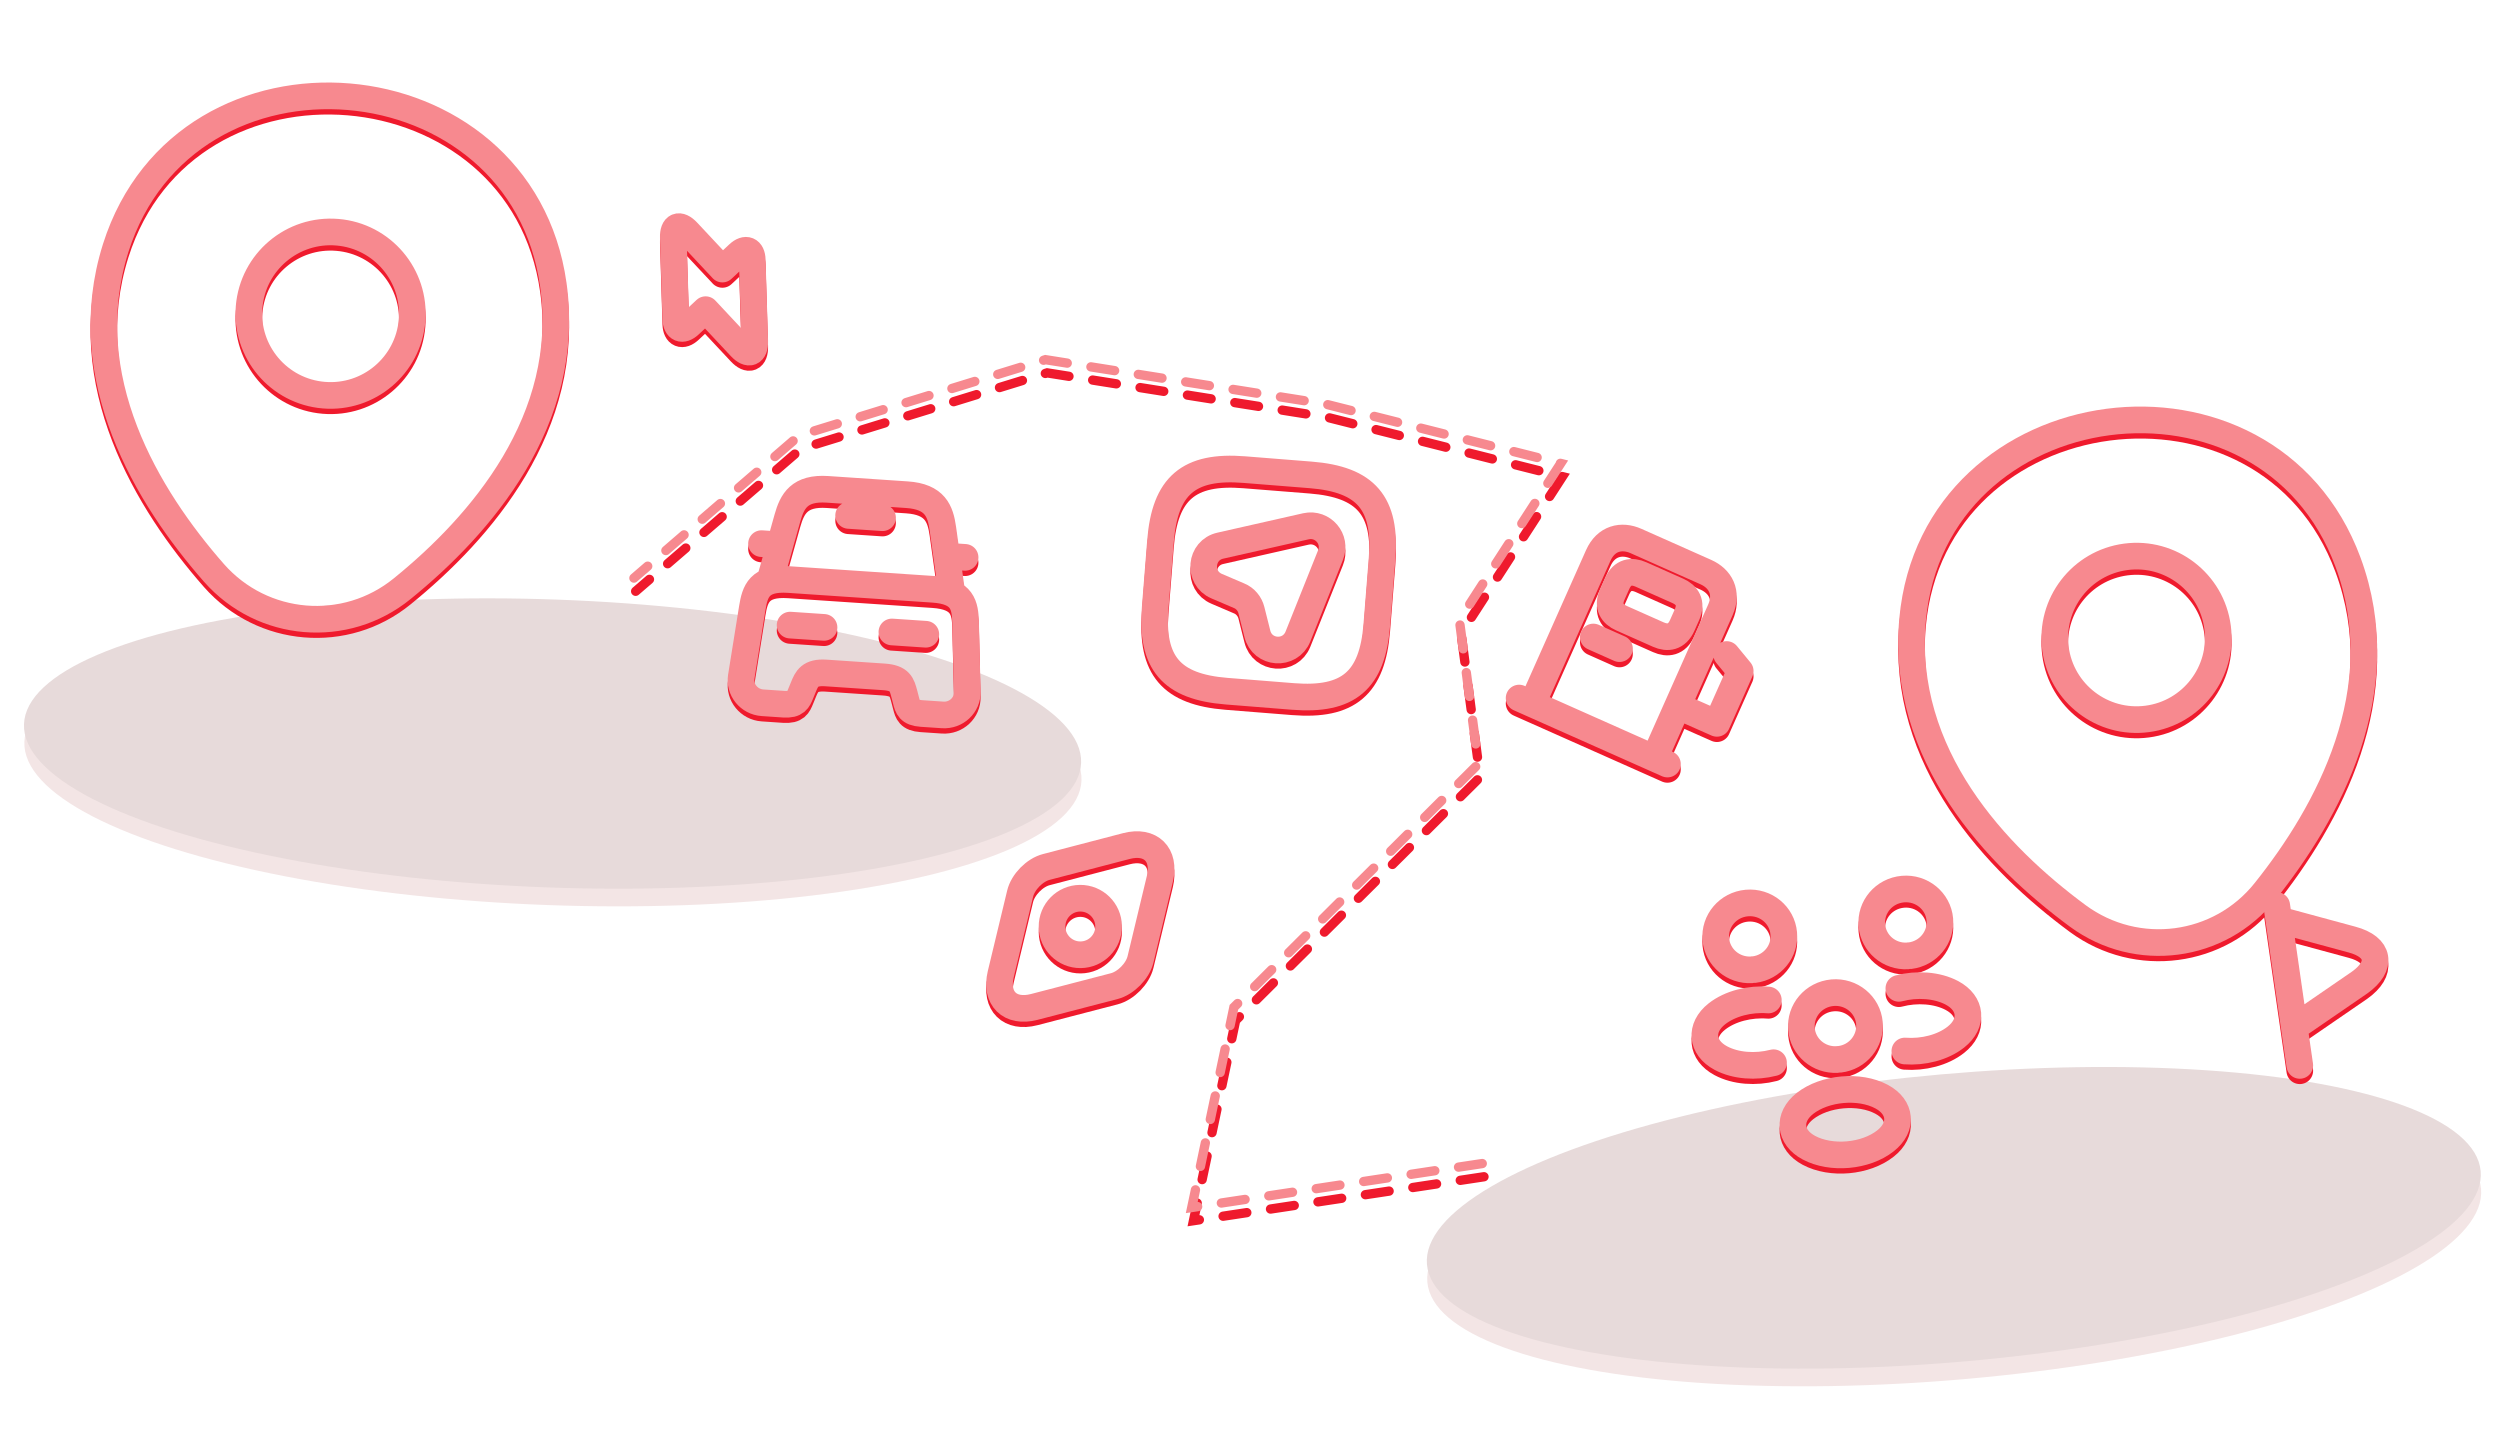 <svg width="1876" height="1080" viewBox="0 0 1876 1080" fill="none" xmlns="http://www.w3.org/2000/svg">
<ellipse cx="414.921" cy="571.19" rx="396.898" ry="108.045" transform="rotate(2.097 414.921 571.19)" fill="#F3E5E5"/>
<ellipse cx="414.632" cy="557.94" rx="396.898" ry="108.045" transform="rotate(2.097 414.632 557.94)" fill="#E7DADA"/>
<ellipse cx="1466.43" cy="927.098" rx="396.898" ry="108.045" transform="rotate(-5.066 1466.43 927.098)" fill="#F3E5E5"/>
<ellipse cx="1466.14" cy="913.849" rx="396.898" ry="108.045" transform="rotate(-5.066 1466.14 913.849)" fill="#E7DADA"/>
<path d="M1113.58 883.033L895.589 916.01L927.215 765.758L1110.68 583.168L1096.41 475.256L1172.45 357.652L995.61 313.053L785.805 279.799L601.127 336.71L476.996 443.69" stroke="#EF1A2D" stroke-width="7" stroke-linecap="round" stroke-dasharray="18 18"/>
<path d="M1112.28 873.13L894.293 906.107L925.919 755.855L1109.38 573.265L1095.11 465.354L1171.15 347.749L994.314 303.151L784.509 269.896L599.83 326.808L475.699 433.788" stroke="#F7898F" stroke-width="7" stroke-linecap="round" stroke-dasharray="18 18"/>
<path d="M242.956 300.523C276.717 303.344 306.373 278.262 309.193 244.501C312.014 210.74 286.932 181.084 253.171 178.263C219.41 175.443 189.754 200.525 186.934 234.286C184.113 268.047 209.195 297.702 242.956 300.523Z" stroke="#EF1A2D" stroke-width="20"/>
<path d="M86.854 190.016C139.629 23.567 390.989 44.765 415.215 217.648C429.431 319.062 360.478 398.139 301.852 445.722C259.294 480.442 196.989 475.236 160.587 433.919C110.865 377.284 56.007 287.666 86.854 190.016Z" stroke="#EF1A2D" stroke-width="20"/>
<path d="M1611.29 543.472C1644.88 539.03 1668.5 508.202 1664.06 474.616C1659.62 441.03 1628.79 417.403 1595.2 421.845C1561.62 426.287 1537.99 457.115 1542.43 490.701C1546.87 524.287 1577.7 547.913 1611.29 543.472Z" stroke="#EF1A2D" stroke-width="20"/>
<path d="M1435.22 468.785C1451.29 294.911 1701.39 262.034 1761.92 425.777C1797.43 521.83 1746.92 613.788 1699.79 672.776C1665.61 715.771 1603.63 723.968 1559.25 691.362C1498.6 646.629 1425.9 570.766 1435.22 468.785Z" stroke="#EF1A2D" stroke-width="20"/>
<path d="M998.413 420.527L973.968 481.661C968.128 496.171 947.242 494.759 943.515 479.57L939.066 461.898C937.864 457.034 934.427 452.912 929.808 451.038L912.98 443.842C898.656 437.765 900.58 416.752 915.818 413.448L980.057 398.903C992.658 396.142 1003.29 408.618 998.413 420.527Z" stroke="#EF1A2D" stroke-width="20" stroke-linecap="round" stroke-linejoin="round"/>
<path d="M920.424 522.657L970.304 526.629C1011.87 529.939 1029.82 514.637 1033.13 473.07L1037.1 423.19C1040.41 381.623 1025.11 363.672 983.544 360.362L933.664 356.39C892.097 353.08 874.147 368.383 870.836 409.95L866.864 459.83C863.554 501.396 878.857 519.347 920.424 522.657Z" stroke="#EF1A2D" stroke-width="20" stroke-linecap="round" stroke-linejoin="round"/>
<path d="M579.919 412.514L571.431 411.941M724.204 422.248L715.717 421.676M650.681 374.658L649.536 391.633M636.805 390.774L662.267 392.492M592.885 473.071L618.347 474.789M669.272 478.224L694.734 479.942M680.569 375.225L620.987 371.205C599.854 369.779 594.476 379.989 590.889 392.706L578.201 437.976L713.999 447.138L707.506 400.574C705.661 387.49 701.703 376.651 680.569 375.225ZM725.839 523.136C726.102 533.129 717.546 541.163 707.361 540.476L691.405 539.4C682.238 538.781 681.229 534.791 679.942 529.845L678.588 524.638C676.682 517.518 675.469 512.747 663.247 511.922L619.791 508.99C607.57 508.166 605.432 513.308 602.881 519.53L600.84 524.508C598.901 529.237 597.364 533.055 588.198 532.437L572.242 531.36C562.057 530.673 554.657 521.563 556.261 511.696L564.501 460.328C566.548 447.677 569.713 437.404 591.95 438.904L700.25 446.21C722.487 447.71 724.244 458.316 724.573 471.127L725.839 523.136Z" stroke="#EF1A2D" stroke-width="20" stroke-linecap="round" stroke-linejoin="round"/>
<path d="M1139.94 527.817L1251.25 577.347M1195.63 482.003L1215.27 490.743M1258.88 533.759L1288.37 546.804L1305.85 507.521L1295.67 495.147M1149.77 532.187L1199.3 420.885C1205.12 407.79 1216.81 405.147 1227.68 409.984L1280.06 433.292C1290.92 438.128 1296.78 448.58 1290.96 461.674L1241.43 572.977L1149.77 532.187ZM1216.74 467.868L1244.44 480.192C1251.25 483.222 1258.27 482.425 1262.32 473.325L1265.9 465.271C1269.95 456.171 1265.84 450.421 1259.04 447.391L1231.34 435.066C1224.53 432.036 1217.51 432.833 1213.46 441.934L1209.88 449.987C1205.83 459.088 1209.94 464.838 1216.74 467.868Z" stroke="#EF1A2D" stroke-width="20" stroke-linecap="round" stroke-linejoin="round"/>
<path d="M845.257 638.874L785.193 654.554C776.422 656.821 767.595 665.821 765.497 674.634L750.981 734.99C746.609 753.224 757.874 764.334 776.081 759.61L836.146 743.991C844.856 741.723 853.744 732.663 855.842 723.91L870.358 663.494C874.73 645.26 863.404 634.151 845.257 638.874Z" stroke="#EF1A2D" stroke-width="20" stroke-linecap="round" stroke-linejoin="round"/>
<path d="M810.874 720.464C822.595 720.351 832.005 710.757 831.891 699.037C831.778 687.316 822.185 677.907 810.464 678.02C798.744 678.133 789.334 687.726 789.447 699.447C789.561 711.167 799.154 720.577 810.874 720.464Z" stroke="#EF1A2D" stroke-width="20" stroke-linecap="round" stroke-linejoin="round"/>
<path d="M1429.4 792.678C1443.13 793.7 1457.85 790.04 1467.71 782.218C1480.83 771.856 1479.5 756.918 1464.75 749.044C1453.56 743.1 1438.23 742.122 1424.9 745.658M1330.86 801.472C1317.52 804.911 1302.39 803.915 1291.3 797.963C1276.55 790.089 1275.22 775.15 1288.34 764.789C1298.3 756.958 1313.21 753.28 1326.96 754.4M1433.27 721.152C1432.67 721.108 1431.98 721.17 1431.4 721.319C1417.71 722.052 1405.86 712.061 1404.65 698.481C1403.41 684.609 1413.78 672.44 1427.92 671.178C1442.05 669.917 1454.42 680.155 1455.65 693.929C1456.76 707.518 1446.87 719.45 1433.27 721.152ZM1314.38 731.763C1314.96 731.613 1315.65 731.551 1316.26 731.596C1329.85 729.893 1339.74 717.962 1338.53 704.382C1337.29 690.51 1324.93 680.37 1310.8 681.631C1296.67 682.892 1286.31 695.159 1287.54 708.933C1288.85 722.505 1300.7 732.495 1314.38 731.763ZM1380.44 798.904C1379.84 798.86 1379.15 798.922 1378.56 799.072C1364.88 799.804 1353.03 789.813 1351.82 776.233C1350.58 762.362 1360.95 750.192 1375.08 748.931C1389.22 747.67 1401.59 757.907 1402.82 771.682C1403.93 785.271 1394.05 797.299 1380.44 798.904ZM1354.41 832.027C1341.29 842.389 1342.62 857.327 1357.37 865.201C1374.11 874.169 1400 871.858 1414.89 860.068C1428.01 849.706 1426.68 834.767 1411.93 826.893C1395.3 818.013 1369.3 820.333 1354.41 832.027Z" stroke="#EF1A2D" stroke-width="20" stroke-linecap="round" stroke-linejoin="round"/>
<path d="M1708.46 683.459L1725.76 803.493M1713.19 695.03L1764.83 709.029C1785.85 714.577 1787.93 728.981 1770.7 741.265L1724.44 773.052" stroke="#EF1A2D" stroke-width="20" stroke-miterlimit="10" stroke-linecap="round" stroke-linejoin="round"/>
<path d="M517.486 247.631L529.508 236.379L555.726 264.39C561.844 270.926 566.622 268.935 566.352 259.991L564.487 198.968C564.281 191.497 559.596 189.532 554.11 194.666L542.089 205.918L515.871 177.907C509.753 171.371 504.975 173.362 505.245 182.306L507.11 243.329C507.391 250.803 512.04 252.729 517.486 247.631Z" stroke="#EF1A2D" stroke-width="20" stroke-miterlimit="10" stroke-linecap="round" stroke-linejoin="round"/>
<path d="M242.956 296.522C276.717 299.342 306.373 274.26 309.193 240.499C312.014 206.738 286.932 177.083 253.171 174.262C219.41 171.441 189.754 196.523 186.934 230.284C184.113 264.045 209.195 293.701 242.956 296.522Z" stroke="#F7898F" stroke-width="20"/>
<path d="M86.854 186.015C139.629 19.565 390.989 40.764 415.215 213.646C429.431 315.061 360.478 394.138 301.852 441.72C259.294 476.44 196.989 471.235 160.587 429.918C110.865 373.282 56.007 283.664 86.854 186.015Z" stroke="#F7898F" stroke-width="20"/>
<path d="M1611.29 539.47C1644.88 535.028 1668.5 504.201 1664.06 470.614C1659.62 437.028 1628.79 413.402 1595.2 417.844C1561.62 422.285 1537.99 453.113 1542.43 486.699C1546.87 520.286 1577.7 543.912 1611.29 539.47Z" stroke="#F7898F" stroke-width="20"/>
<path d="M1435.22 464.784C1451.29 290.91 1701.39 258.032 1761.92 421.776C1797.43 517.828 1746.92 609.787 1699.79 668.775C1665.61 711.769 1603.63 719.966 1559.25 687.36C1498.6 642.627 1425.9 566.765 1435.22 464.784Z" stroke="#F7898F" stroke-width="20"/>
<path d="M998.413 416.526L973.968 477.659C968.128 492.169 947.242 490.757 943.515 475.569L939.066 457.897C937.864 453.032 934.427 448.91 929.808 447.037L912.98 439.84C898.656 433.764 900.58 412.751 915.818 409.447L980.057 394.902C992.658 392.141 1003.29 404.616 998.413 416.526Z" stroke="#F7898F" stroke-width="20" stroke-linecap="round" stroke-linejoin="round"/>
<path d="M920.424 518.656L970.304 522.628C1011.87 525.938 1029.82 510.635 1033.13 469.069L1037.1 419.188C1040.41 377.622 1025.11 359.671 983.544 356.361L933.664 352.389C892.097 349.079 874.147 364.381 870.836 405.948L866.864 455.828C863.554 497.395 878.857 515.346 920.424 518.656Z" stroke="#F7898F" stroke-width="20" stroke-linecap="round" stroke-linejoin="round"/>
<path d="M579.919 408.513L571.431 407.94M724.204 418.247L715.717 417.674M650.681 370.656L649.536 387.631M636.805 386.772L662.267 388.49M592.885 469.07L618.347 470.787M669.272 474.223L694.734 475.941M680.569 371.223L620.987 367.204C599.854 365.778 594.476 375.987 590.889 388.705L578.201 433.975L713.999 443.136L707.506 396.573C705.661 383.488 701.703 372.649 680.569 371.223ZM725.839 519.135C726.102 529.128 717.546 537.162 707.361 536.475L691.405 535.398C682.238 534.78 681.229 530.79 679.942 525.843L678.588 520.636C676.682 513.516 675.469 508.745 663.247 507.921L619.791 504.989C607.57 504.164 605.432 509.306 602.881 515.529L600.84 520.507C598.901 525.236 597.364 529.054 588.198 528.436L572.242 527.359C562.057 526.672 554.657 517.561 556.261 507.694L564.501 456.327C566.548 443.676 569.713 433.402 591.95 434.902L700.25 442.209C722.487 443.709 724.244 454.315 724.573 467.126L725.839 519.135Z" stroke="#F7898F" stroke-width="20" stroke-linecap="round" stroke-linejoin="round"/>
<path d="M1139.94 523.815L1251.25 573.346M1195.63 478.001L1215.27 486.742M1258.88 529.757L1288.37 542.803L1305.85 503.52L1295.67 491.145M1149.77 528.186L1199.3 416.883C1205.12 403.789 1216.81 401.146 1227.68 405.982L1280.06 429.291C1290.92 434.127 1296.78 444.578 1290.96 457.673L1241.43 568.975L1149.77 528.186ZM1216.74 463.866L1244.44 476.191C1251.25 479.221 1258.27 478.424 1262.32 469.323L1265.9 461.27C1269.95 452.169 1265.84 446.419 1259.04 443.389L1231.34 431.065C1224.53 428.035 1217.51 428.832 1213.46 437.932L1209.88 445.986C1205.83 455.086 1209.94 460.836 1216.74 463.866Z" stroke="#F7898F" stroke-width="20" stroke-linecap="round" stroke-linejoin="round"/>
<path d="M845.257 634.873L785.193 650.552C776.422 652.82 767.595 661.819 765.497 670.632L750.981 730.988C746.609 749.222 757.874 760.332 776.081 755.608L836.146 739.989C844.856 737.722 853.744 728.661 855.842 719.909L870.358 659.492C874.73 641.258 863.404 630.149 845.257 634.873Z" stroke="#F7898F" stroke-width="20" stroke-linecap="round" stroke-linejoin="round"/>
<path d="M810.874 716.462C822.595 716.349 832.005 706.756 831.891 695.035C831.778 683.315 822.185 673.905 810.464 674.018C798.744 674.132 789.334 683.725 789.447 695.445C789.561 707.166 799.154 716.576 810.874 716.462Z" stroke="#F7898F" stroke-width="20" stroke-linecap="round" stroke-linejoin="round"/>
<path d="M1429.4 788.676C1443.13 789.699 1457.85 786.039 1467.71 778.217C1480.83 767.855 1479.5 752.917 1464.75 745.042C1453.56 739.099 1438.23 738.12 1424.9 741.657M1330.86 797.47C1317.52 800.91 1302.39 799.914 1291.3 793.962C1276.55 786.087 1275.22 771.149 1288.34 760.787C1298.3 752.956 1313.21 749.278 1326.96 750.398M1433.27 717.15C1432.67 717.106 1431.98 717.168 1431.4 717.318C1417.71 718.05 1405.86 708.059 1404.65 694.479C1403.41 680.608 1413.78 668.438 1427.92 667.177C1442.05 665.916 1454.42 676.153 1455.65 689.928C1456.76 703.517 1446.87 715.448 1433.27 717.15ZM1314.38 727.762C1314.96 727.612 1315.65 727.55 1316.26 727.594C1329.85 725.892 1339.74 713.96 1338.53 700.38C1337.29 686.509 1324.93 676.368 1310.8 677.629C1296.67 678.891 1286.31 691.157 1287.54 704.932C1288.85 718.503 1300.7 728.494 1314.38 727.762ZM1380.44 794.903C1379.84 794.859 1379.15 794.921 1378.56 795.071C1364.88 795.803 1353.03 785.812 1351.82 772.232C1350.58 758.36 1360.95 746.191 1375.08 744.93C1389.22 743.668 1401.59 753.906 1402.82 767.68C1403.93 781.269 1394.05 793.298 1380.44 794.903ZM1354.41 828.025C1341.29 838.387 1342.62 853.325 1357.37 861.2C1374.11 870.168 1400 867.857 1414.89 856.066C1428.01 845.704 1426.68 830.766 1411.93 822.892C1395.3 814.012 1369.3 816.332 1354.41 828.025Z" stroke="#F7898F" stroke-width="20" stroke-linecap="round" stroke-linejoin="round"/>
<path d="M1708.46 679.457L1725.76 799.491M1713.19 691.028L1764.83 705.028C1785.85 710.576 1787.93 724.98 1770.7 737.264L1724.44 769.05" stroke="#F7898F" stroke-width="20" stroke-miterlimit="10" stroke-linecap="round" stroke-linejoin="round"/>
<path d="M517.486 243.63L529.508 232.378L555.726 260.389C561.844 266.925 566.622 264.934 566.352 255.99L564.487 194.967C564.281 187.495 559.596 185.531 554.11 190.665L542.089 201.917L515.871 173.906C509.753 167.37 504.975 169.361 505.245 178.305L507.11 239.328C507.391 246.802 512.04 248.728 517.486 243.63Z" stroke="#F7898F" stroke-width="20" stroke-miterlimit="10" stroke-linecap="round" stroke-linejoin="round"/>
</svg>
